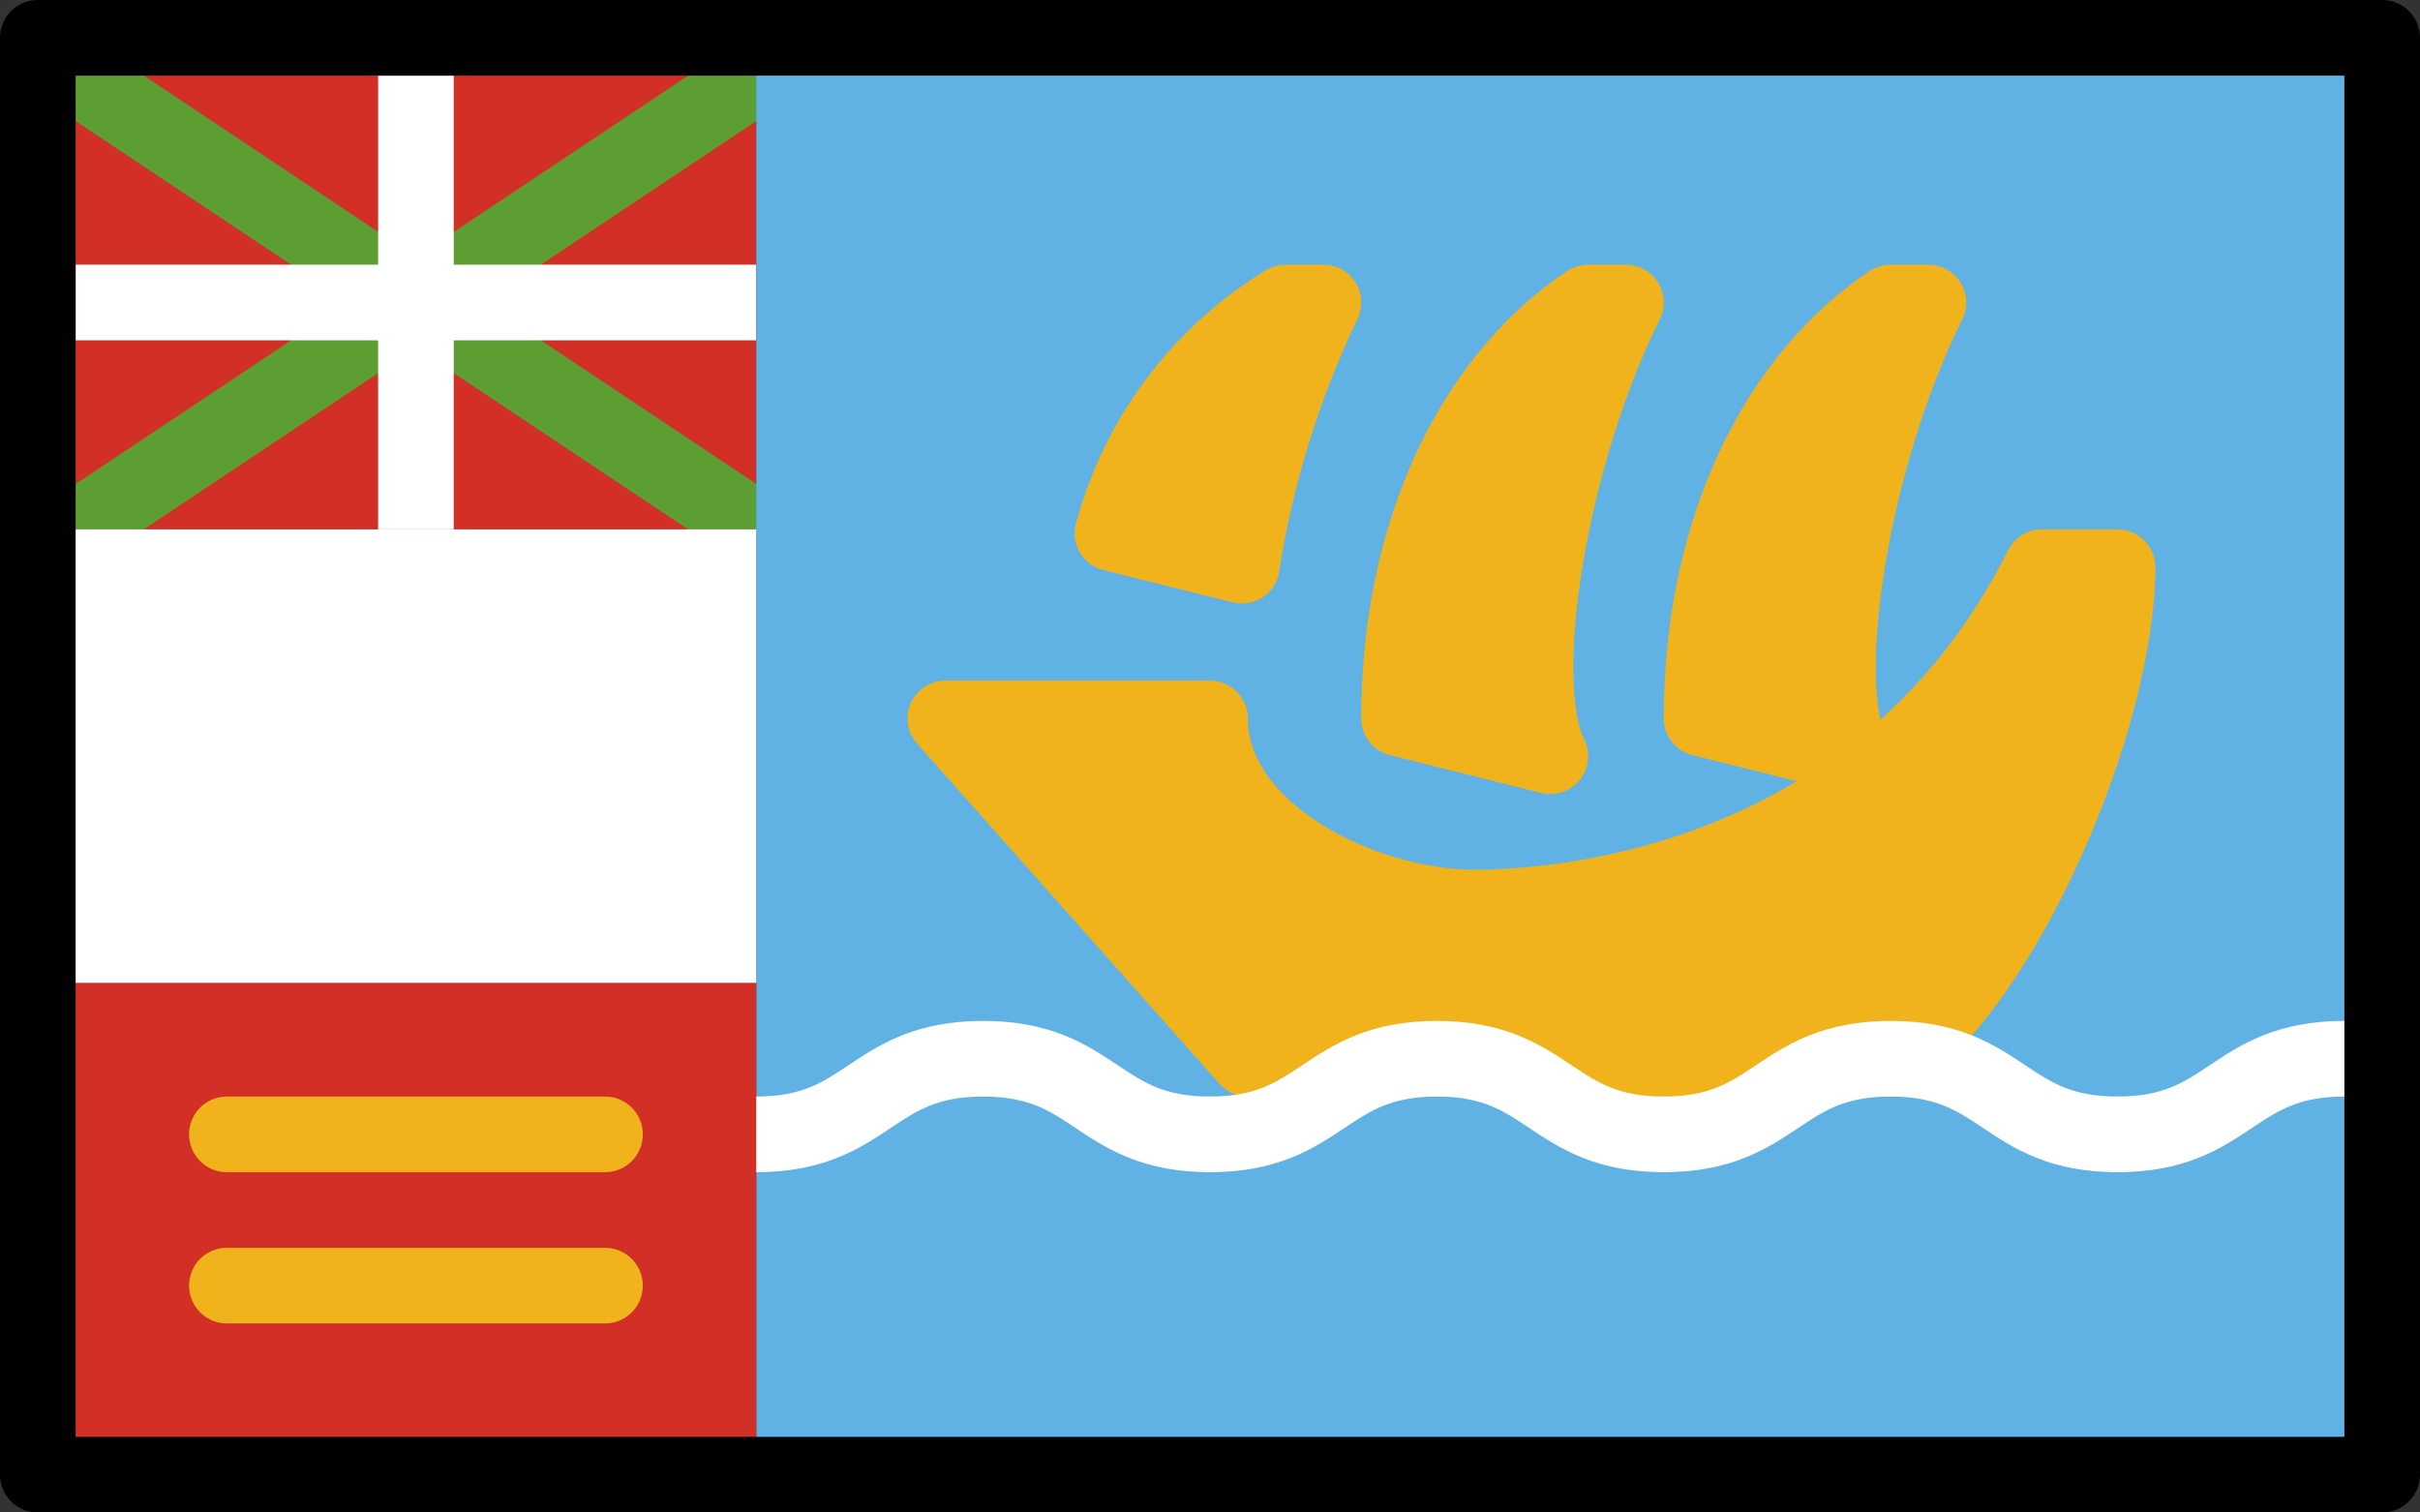 <?xml version="1.0" encoding="UTF-8" standalone="no"?>
<svg
   id="emoji"
   viewBox="0 0 64 40"
   version="1.1"
   sodipodi:docname="1f1f5-1f1f2.svg"
   width="64"
   height="40"
   xmlns:inkscape="http://www.inkscape.org/namespaces/inkscape"
   xmlns:sodipodi="http://sodipodi.sourceforge.net/DTD/sodipodi-0.dtd"
   xmlns="http://www.w3.org/2000/svg"
   xmlns:svg="http://www.w3.org/2000/svg">
  <rect x="0" y="0" width="64" height="40" fill="#333333" stroke="none"/>
  <defs
     id="defs12" />
  <sodipodi:namedview
     id="namedview12"
     pagecolor="#ffffff"
     bordercolor="#000000"
     borderopacity="0.25"
     inkscape:showpageshadow="2"
     inkscape:pageopacity="0.0"
     inkscape:pagecheckerboard="0"
     inkscape:deskcolor="#d1d1d1" />
  <g
     id="color"
     transform="translate(-4,-16)">
    <g
       id="g4">
      <rect
         x="5"
         y="17"
         width="19"
         height="13"
         fill="#d22f27"
         id="rect1" />
      <line
         x1="6"
         x2="24"
         y1="30"
         y2="18"
         fill="none"
         stroke="#5c9e31"
         stroke-miterlimit="10"
         stroke-width="2"
         id="line1" />
      <line
         x1="6"
         x2="24"
         y1="18"
         y2="30"
         fill="none"
         stroke="#5c9e31"
         stroke-miterlimit="10"
         stroke-width="2"
         id="line2" />
      <line
         x1="15"
         x2="15"
         y1="30"
         y2="18"
         stroke="#ffffff"
         stroke-miterlimit="10"
         stroke-width="2"
         id="line3" />
      <line
         x1="6"
         x2="24"
         y1="24"
         y2="24"
         stroke="#ffffff"
         stroke-miterlimit="10"
         stroke-width="2"
         id="line4" />
    </g>
    <rect
       x="24"
       y="17"
       width="43"
       height="38"
       fill="#61b2e4"
       id="rect4" />
    <rect
       x="5"
       y="30"
       width="19"
       height="12"
       fill="#ffffff"
       id="rect5" />
    <path
       fill="#f1b31c"
       stroke="#f1b31c"
       stroke-linecap="round"
       stroke-linejoin="round"
       stroke-width="2"
       d="m 36,35 c 0,3 4,5 7,5 3,0 11,-1 15,-9 h 2 c 0,4 -3,11 -6,13 H 37 l -8,-9 h 7"
       id="path5" />
    <g
       id="g9">
      <path
         fill="none"
         stroke="#ffffff"
         stroke-linecap="round"
         stroke-linejoin="round"
         stroke-width="2"
         d="m 24,46 c 3,0 3,-2 6,-2 3,0 3,2 6,2"
         id="path6" />
      <path
         fill="none"
         stroke="#ffffff"
         stroke-linecap="round"
         stroke-linejoin="round"
         stroke-width="2"
         d="m 36,46 c 3,0 3,-2 6,-2 3,0 3,2 6,2"
         id="path7" />
      <path
         fill="none"
         stroke="#ffffff"
         stroke-linecap="round"
         stroke-linejoin="round"
         stroke-width="2"
         d="m 48,46 c 3,0 3,-2 6,-2 3,0 3,2 6,2"
         id="path8" />
      <path
         fill="none"
         stroke="#ffffff"
         stroke-linecap="round"
         stroke-linejoin="round"
         stroke-width="2"
         d="m 60,46 c 3,0 3,-2 6,-2"
         id="path9" />
    </g>
    <rect
       x="5"
       y="42"
       width="19"
       height="13"
       fill="#d22f27"
       id="rect9" />
    <line
       x1="10"
       x2="20"
       y1="46"
       y2="46"
       fill="none"
       stroke="#f1b31c"
       stroke-linecap="round"
       stroke-linejoin="round"
       stroke-width="2"
       id="line9" />
    <line
       x1="10"
       x2="20"
       y1="50"
       y2="50"
       fill="none"
       stroke="#f1b31c"
       stroke-linecap="round"
       stroke-linejoin="round"
       stroke-width="2"
       id="line10" />
    <path
       fill="#f1b31c"
       stroke="#f1b31c"
       stroke-linecap="round"
       stroke-linejoin="round"
       stroke-width="2"
       d="m 47,24 c -2,4 -3,10 -2,12 l -4,-1 c 0,-5 2,-9 5,-11 z"
       id="path10" />
    <path
       fill="#f1b31c"
       stroke="#f1b31c"
       stroke-linecap="round"
       stroke-linejoin="round"
       stroke-width="2"
       d="m 55,24 c -2,4 -3,10 -2,12 l -4,-1 c 0,-5 2,-9 5,-11 z"
       id="path11" />
    <path
       fill="#f1b31c"
       stroke="#f1b31c"
       stroke-linecap="round"
       stroke-linejoin="round"
       stroke-width="2"
       d="M 33.421,30.105 A 10.278,10.278 0 0 1 38,24 h 1 a 25.06,25.06 0 0 0 -2.159,6.96 z"
       id="path12" />
  </g>
  <g
     id="line"
     transform="translate(-4,-16)">
    <rect
       x="5"
       y="17"
       width="62"
       height="38"
       fill="none"
       stroke="#000000"
       stroke-linecap="round"
       stroke-linejoin="round"
       stroke-width="2"
       id="rect12" />
  </g>
</svg>

